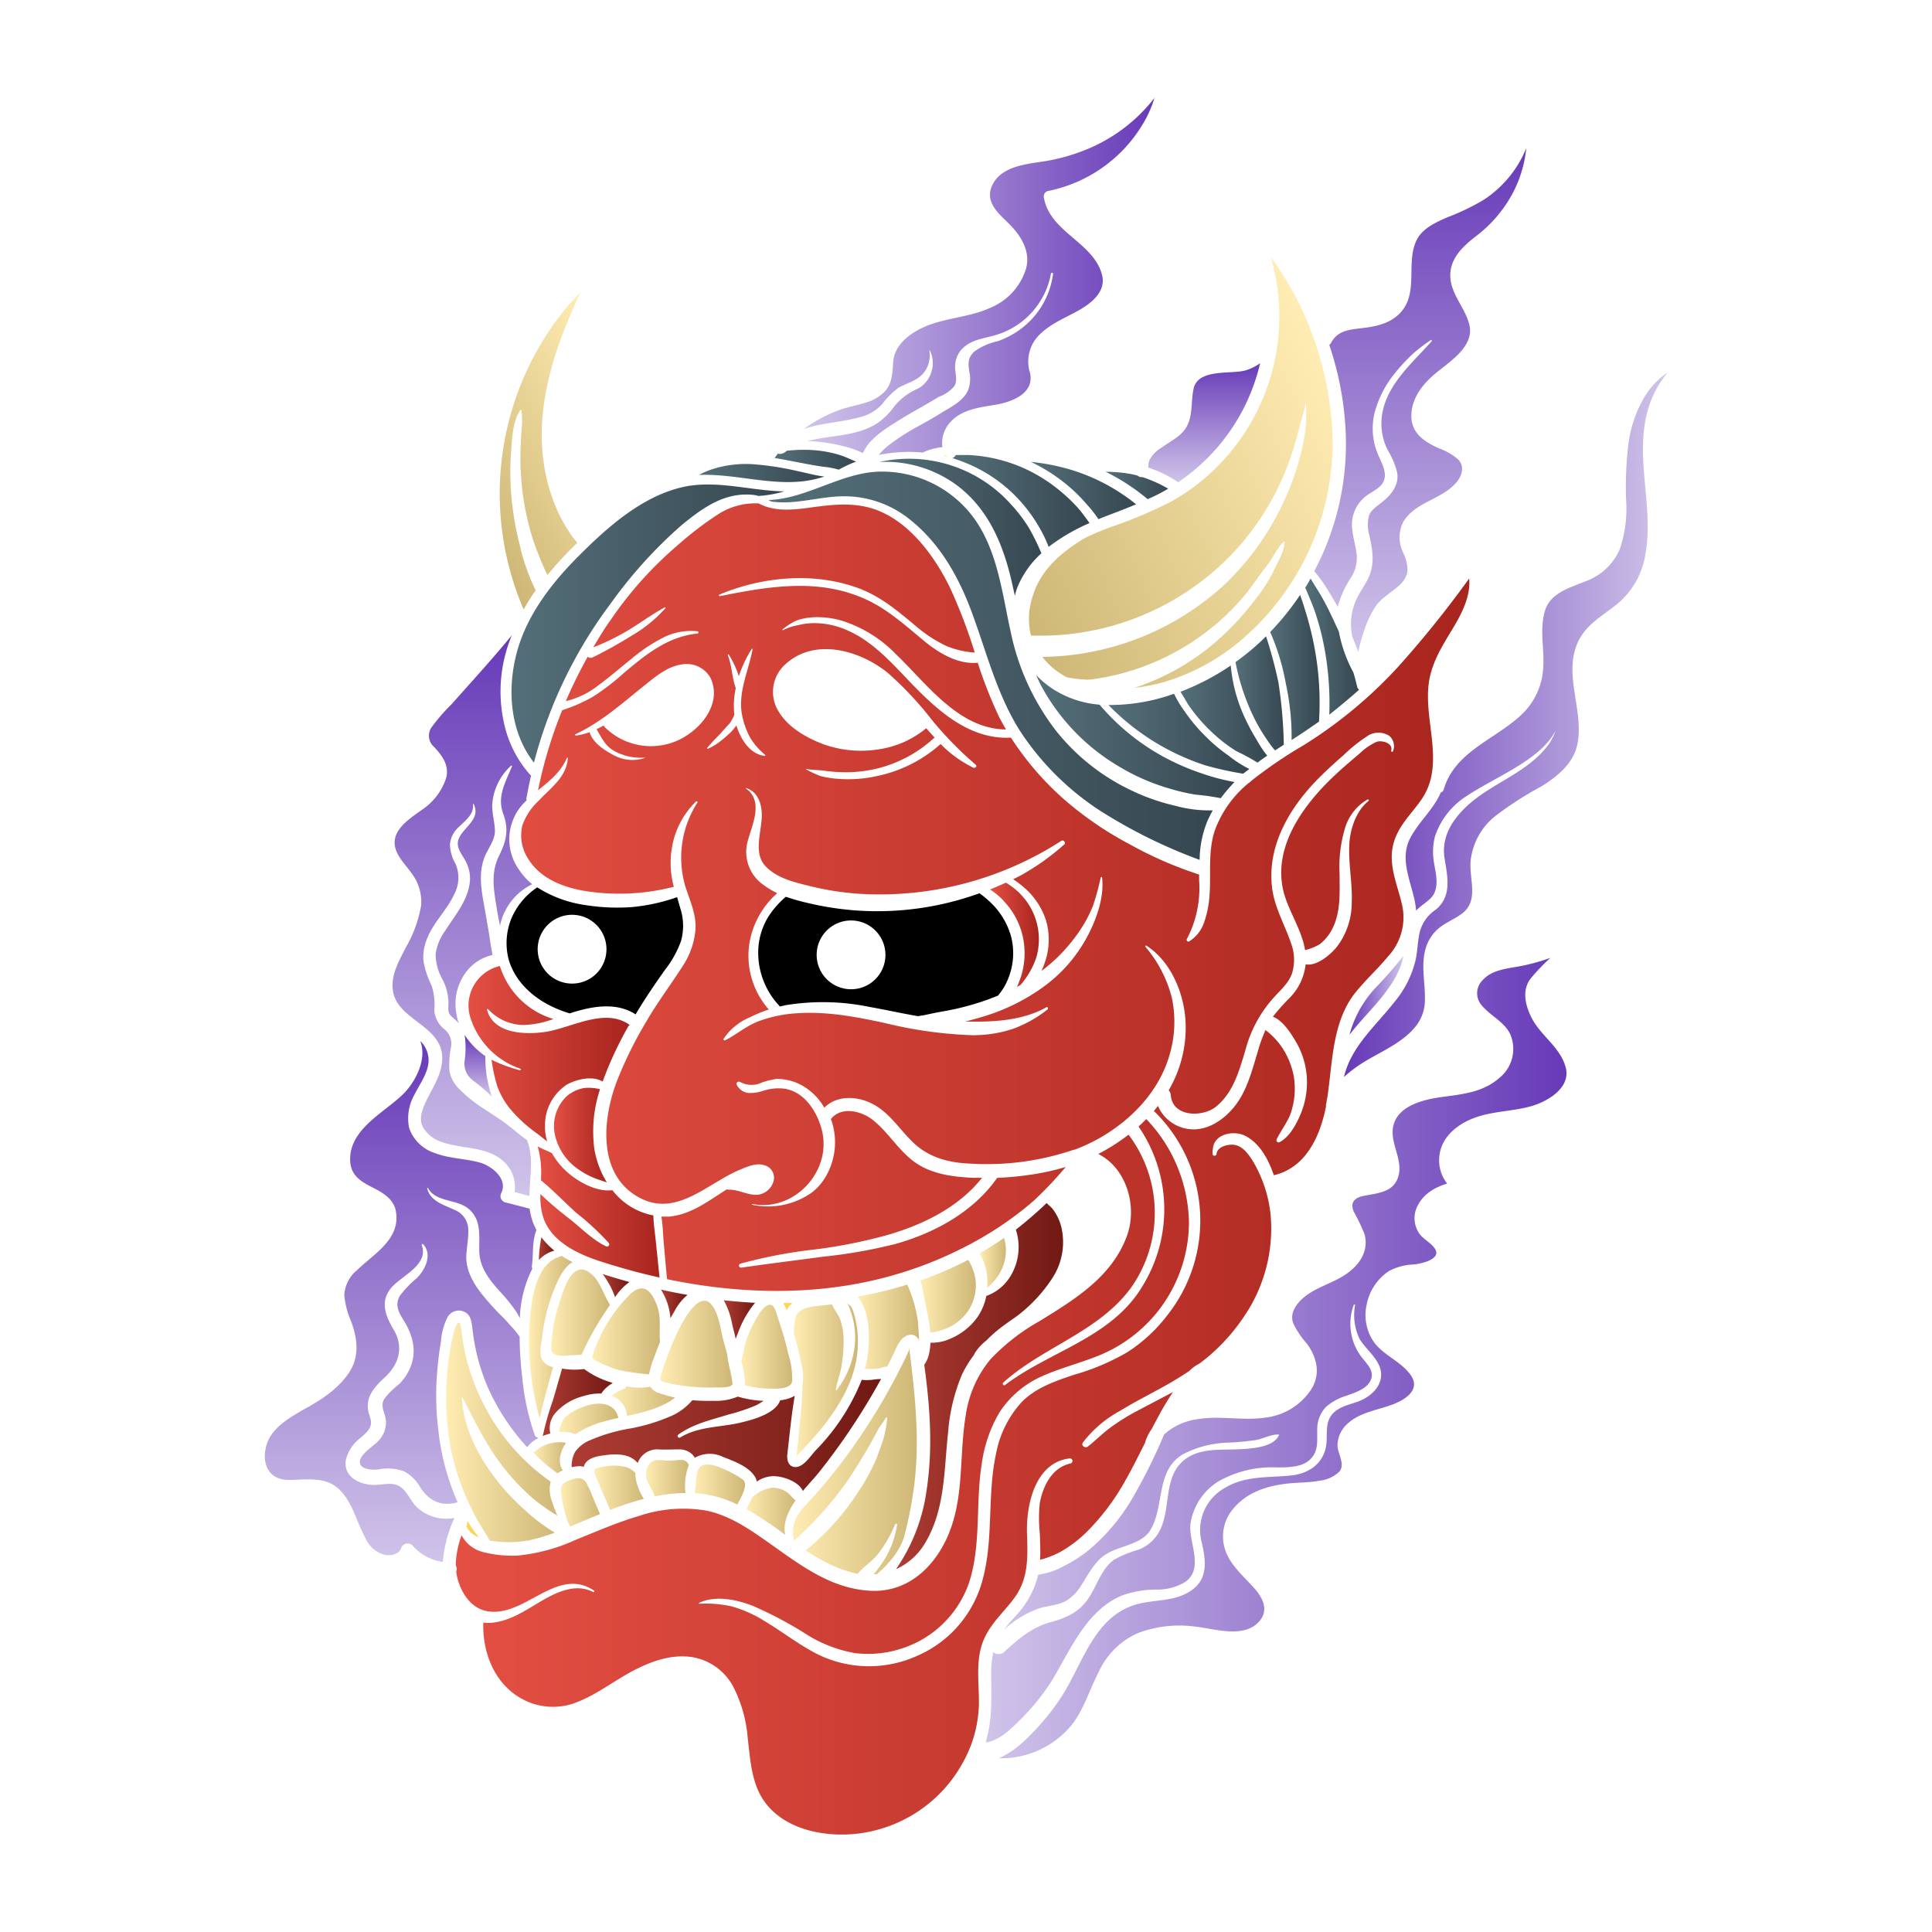 <svg id="Calque_1" data-name="Calque 1" xmlns="http://www.w3.org/2000/svg" xmlns:xlink="http://www.w3.org/1999/xlink" viewBox="0 0 300 300"><defs><style>.cls-1{fill:url(#Dégradé_sans_nom_18);}.cls-2{fill:url(#Dégradé_sans_nom_18-2);}.cls-3{fill:#fdd453;}.cls-4{fill:url(#Dégradé_sans_nom_18-3);}.cls-5{fill:url(#Dégradé_sans_nom_19);}.cls-6{fill:url(#Dégradé_sans_nom_18-4);}.cls-7{fill:url(#Dégradé_sans_nom_18-5);}.cls-8{fill:url(#Dégradé_sans_nom_18-6);}.cls-9{fill:url(#Dégradé_sans_nom_18-7);}.cls-10{fill:url(#Dégradé_sans_nom_18-8);}.cls-11{fill:url(#Dégradé_sans_nom_18-9);}.cls-12{fill:url(#Dégradé_sans_nom_58);}.cls-13{fill:url(#Dégradé_sans_nom_58-2);}.cls-14{fill:url(#Dégradé_sans_nom_18-10);}.cls-15{fill:url(#Dégradé_sans_nom_18-11);}.cls-16{fill:url(#Dégradé_sans_nom_18-12);}.cls-17{fill:url(#Dégradé_sans_nom_53);}.cls-18{fill:url(#Dégradé_sans_nom_18-13);}.cls-19{fill:url(#Dégradé_sans_nom_18-14);}.cls-20{fill:url(#Dégradé_sans_nom_19-2);}.cls-21{fill:url(#Dégradé_sans_nom_58-3);}.cls-22{fill:url(#Dégradé_sans_nom_55);}.cls-23{fill:url(#Dégradé_sans_nom_49);}.cls-24{fill:url(#Dégradé_sans_nom_47);}.cls-25{fill:url(#Dégradé_sans_nom_49-2);}.cls-26{fill:url(#Dégradé_sans_nom_58-4);}.cls-27{fill:url(#Dégradé_sans_nom_47-2);}.cls-28{fill:url(#Dégradé_sans_nom_47-3);}.cls-29{fill:url(#Dégradé_sans_nom_47-4);}.cls-30{fill:url(#Dégradé_sans_nom_47-5);}.cls-31{fill:url(#Dégradé_sans_nom_47-6);}.cls-32{fill:url(#Dégradé_sans_nom_49-3);}.cls-33{fill:url(#Dégradé_sans_nom_47-7);}.cls-34{fill:url(#Dégradé_sans_nom_47-8);}.cls-35{fill:url(#Dégradé_sans_nom_47-9);}.cls-36{fill:url(#Dégradé_sans_nom_49-4);}.cls-37{fill:url(#Dégradé_sans_nom_49-5);}.cls-38{fill:url(#Dégradé_sans_nom_47-10);}.cls-39{fill:url(#Dégradé_sans_nom_47-11);}.cls-40{fill:url(#Dégradé_sans_nom_47-12);}.cls-41{fill:url(#Dégradé_sans_nom_47-13);}.cls-42{fill:url(#Dégradé_sans_nom_47-14);}.cls-43{fill:url(#Dégradé_sans_nom_47-15);}.cls-44{fill:url(#Dégradé_sans_nom_47-16);}.cls-45{fill:url(#Dégradé_sans_nom_47-17);}.cls-46{fill:url(#Dégradé_sans_nom_47-18);}.cls-47{fill:url(#Dégradé_sans_nom_47-19);}.cls-48{fill:url(#Dégradé_sans_nom_49-6);}.cls-49{fill:url(#Dégradé_sans_nom_49-7);}.cls-50{fill:url(#Dégradé_sans_nom_55-2);}.cls-51{fill:url(#Dégradé_sans_nom_55-3);}.cls-52{fill:url(#Dégradé_sans_nom_58-5);}.cls-53{fill:url(#Dégradé_sans_nom_53-2);}.cls-54{fill:url(#Dégradé_sans_nom_55-4);}.cls-55{fill:url(#Dégradé_sans_nom_55-5);}.cls-56{fill:url(#Dégradé_sans_nom_58-6);}.cls-57{fill:url(#Dégradé_sans_nom_58-7);}</style><linearGradient id="Dégradé_sans_nom_18" x1="119.33" y1="518.66" x2="188.28" y2="518.66" gradientTransform="matrix(1, 0, 0, -1, 0, 622)" gradientUnits="userSpaceOnUse"><stop offset="0.01" stop-color="#546f79"/><stop offset="1" stop-color="#364750"/></linearGradient><linearGradient id="Dégradé_sans_nom_18-2" x1="120.28" y1="550.61" x2="132.93" y2="550.61" xlink:href="#Dégradé_sans_nom_18"/><linearGradient id="Dégradé_sans_nom_18-3" x1="136.54" y1="540.11" x2="161.71" y2="540.11" xlink:href="#Dégradé_sans_nom_18"/><linearGradient id="Dégradé_sans_nom_19" x1="155.31" y1="533.96" x2="209.24" y2="557.98" gradientTransform="matrix(1, 0, 0, -1, 0, 622)" gradientUnits="userSpaceOnUse"><stop offset="0" stop-color="#ceb776"/><stop offset="0.99" stop-color="#ffecb2"/></linearGradient><linearGradient id="Dégradé_sans_nom_18-4" x1="160.89" y1="507.65" x2="191.7" y2="507.65" xlink:href="#Dégradé_sans_nom_18"/><linearGradient id="Dégradé_sans_nom_18-5" x1="172.14" y1="508.05" x2="193.98" y2="508.05" xlink:href="#Dégradé_sans_nom_18"/><linearGradient id="Dégradé_sans_nom_18-6" x1="183.3" y1="511.11" x2="196.77" y2="511.11" xlink:href="#Dégradé_sans_nom_18"/><linearGradient id="Dégradé_sans_nom_18-7" x1="191.85" y1="514.34" x2="199.35" y2="514.34" xlink:href="#Dégradé_sans_nom_18"/><linearGradient id="Dégradé_sans_nom_18-8" x1="197.25" y1="518.38" x2="204.91" y2="518.38" xlink:href="#Dégradé_sans_nom_18"/><linearGradient id="Dégradé_sans_nom_18-9" x1="202.65" y1="521.62" x2="211.05" y2="521.62" xlink:href="#Dégradé_sans_nom_18"/><linearGradient id="Dégradé_sans_nom_58" x1="220.54" y1="599.05" x2="220.54" y2="520.71" gradientTransform="matrix(1, 0, 0, -1, 0, 622)" gradientUnits="userSpaceOnUse"><stop offset="0" stop-color="#673ab8"/><stop offset="1" stop-color="#d0c4e9"/></linearGradient><linearGradient id="Dégradé_sans_nom_58-2" x1="187" y1="565.6" x2="187" y2="547.11" xlink:href="#Dégradé_sans_nom_58"/><linearGradient id="Dégradé_sans_nom_18-10" x1="171.69" y1="546.61" x2="181.39" y2="546.61" xlink:href="#Dégradé_sans_nom_18"/><linearGradient id="Dégradé_sans_nom_18-11" x1="160.08" y1="545.82" x2="176.43" y2="545.82" xlink:href="#Dégradé_sans_nom_18"/><linearGradient id="Dégradé_sans_nom_18-12" x1="147.87" y1="544.23" x2="169.18" y2="544.23" xlink:href="#Dégradé_sans_nom_18"/><linearGradient id="Dégradé_sans_nom_53" x1="124.93" y1="579.12" x2="179.34" y2="579.12" gradientTransform="matrix(1, 0, 0, -1, 0, 622)" gradientUnits="userSpaceOnUse"><stop offset="0" stop-color="#d0c4e9"/><stop offset="1" stop-color="#673ab8"/></linearGradient><linearGradient id="Dégradé_sans_nom_18-13" x1="108.51" y1="548.56" x2="127.97" y2="548.56" xlink:href="#Dégradé_sans_nom_18"/><linearGradient id="Dégradé_sans_nom_18-14" x1="79.38" y1="525.2" x2="121.8" y2="525.2" xlink:href="#Dégradé_sans_nom_18"/><linearGradient id="Dégradé_sans_nom_19-2" x1="71.89" y1="544.36" x2="99.54" y2="559.69" xlink:href="#Dégradé_sans_nom_19"/><linearGradient id="Dégradé_sans_nom_58-3" x1="71.78" y1="523.4" x2="71.78" y2="436.29" xlink:href="#Dégradé_sans_nom_58"/><linearGradient id="Dégradé_sans_nom_55" x1="83.5" y1="433.81" x2="102.41" y2="433.81" gradientTransform="matrix(1, 0, 0, -1, 0, 622)" gradientUnits="userSpaceOnUse"><stop offset="0" stop-color="#e44f43"/><stop offset="1" stop-color="#a8251e"/></linearGradient><linearGradient id="Dégradé_sans_nom_49" x1="139.12" y1="406.77" x2="165.12" y2="406.77" gradientTransform="matrix(1, 0, 0, -1, 0, 622)" gradientUnits="userSpaceOnUse"><stop offset="0" stop-color="#ad3c33"/><stop offset="1" stop-color="#711914"/></linearGradient><linearGradient id="Dégradé_sans_nom_47" x1="69.24" y1="399.58" x2="86.52" y2="399.58" gradientTransform="matrix(1, 0, 0, -1, 0, 622)" gradientUnits="userSpaceOnUse"><stop offset="0.01" stop-color="#ffecb2"/><stop offset="1" stop-color="#ceb776"/></linearGradient><linearGradient id="Dégradé_sans_nom_49-2" x1="83.69" y1="428.12" x2="86.08" y2="428.12" xlink:href="#Dégradé_sans_nom_49"/><linearGradient id="Dégradé_sans_nom_58-4" x1="74.26" y1="461.28" x2="74.26" y2="451.72" xlink:href="#Dégradé_sans_nom_58"/><linearGradient id="Dégradé_sans_nom_47-2" x1="82.13" y1="414.4" x2="88.91" y2="414.4" xlink:href="#Dégradé_sans_nom_47"/><linearGradient id="Dégradé_sans_nom_47-3" x1="91.93" y1="415.26" x2="102.45" y2="415.26" xlink:href="#Dégradé_sans_nom_47"/><linearGradient id="Dégradé_sans_nom_47-4" x1="102.55" y1="413.28" x2="113.74" y2="413.28" xlink:href="#Dégradé_sans_nom_47"/><linearGradient id="Dégradé_sans_nom_47-5" x1="115.08" y1="412.88" x2="123.03" y2="412.88" xlink:href="#Dégradé_sans_nom_47"/><linearGradient id="Dégradé_sans_nom_47-6" x1="123.3" y1="407.58" x2="133.18" y2="407.58" xlink:href="#Dégradé_sans_nom_47"/><linearGradient id="Dégradé_sans_nom_49-3" x1="88.79" y1="399.19" x2="136.83" y2="399.19" xlink:href="#Dégradé_sans_nom_49"/><linearGradient id="Dégradé_sans_nom_47-7" x1="95.03" y1="404.42" x2="104.82" y2="404.42" xlink:href="#Dégradé_sans_nom_47"/><linearGradient id="Dégradé_sans_nom_47-8" x1="86.83" y1="401.66" x2="96" y2="401.66" xlink:href="#Dégradé_sans_nom_47"/><linearGradient id="Dégradé_sans_nom_47-9" x1="85.57" y1="418.17" x2="94.67" y2="418.17" xlink:href="#Dégradé_sans_nom_47"/><linearGradient id="Dégradé_sans_nom_49-4" x1="93.61" y1="422.37" x2="97.75" y2="422.37" xlink:href="#Dégradé_sans_nom_49"/><linearGradient id="Dégradé_sans_nom_49-5" x1="84.31" y1="404.27" x2="95.24" y2="404.27" xlink:href="#Dégradé_sans_nom_49"/><linearGradient id="Dégradé_sans_nom_47-10" x1="82.8" y1="395.64" x2="87.9" y2="395.64" xlink:href="#Dégradé_sans_nom_47"/><linearGradient id="Dégradé_sans_nom_47-11" x1="87.11" y1="388.71" x2="93.18" y2="388.71" xlink:href="#Dégradé_sans_nom_47"/><linearGradient id="Dégradé_sans_nom_47-12" x1="92.28" y1="391" x2="99.98" y2="391" xlink:href="#Dégradé_sans_nom_47"/><linearGradient id="Dégradé_sans_nom_47-13" x1="100.28" y1="392.47" x2="106.93" y2="392.47" xlink:href="#Dégradé_sans_nom_47"/><linearGradient id="Dégradé_sans_nom_47-14" x1="107.85" y1="391.48" x2="115.69" y2="391.48" xlink:href="#Dégradé_sans_nom_47"/><linearGradient id="Dégradé_sans_nom_47-15" x1="115.89" y1="387.3" x2="123.54" y2="387.3" xlink:href="#Dégradé_sans_nom_47"/><linearGradient id="Dégradé_sans_nom_47-16" x1="123.14" y1="395.15" x2="142.36" y2="395.15" xlink:href="#Dégradé_sans_nom_47"/><linearGradient id="Dégradé_sans_nom_47-17" x1="152.12" y1="425.92" x2="156.19" y2="425.92" xlink:href="#Dégradé_sans_nom_47"/><linearGradient id="Dégradé_sans_nom_47-18" x1="142.91" y1="420.72" x2="151.51" y2="420.72" xlink:href="#Dégradé_sans_nom_47"/><linearGradient id="Dégradé_sans_nom_47-19" x1="133.13" y1="415.97" x2="142.76" y2="415.97" xlink:href="#Dégradé_sans_nom_47"/><linearGradient id="Dégradé_sans_nom_49-6" x1="112.4" y1="417.11" x2="117.26" y2="417.11" xlink:href="#Dégradé_sans_nom_49"/><linearGradient id="Dégradé_sans_nom_49-7" x1="102.65" y1="419.54" x2="106.79" y2="419.54" xlink:href="#Dégradé_sans_nom_49"/><linearGradient id="Dégradé_sans_nom_55-2" x1="86.02" y1="445.76" x2="94.23" y2="445.76" xlink:href="#Dégradé_sans_nom_55"/><linearGradient id="Dégradé_sans_nom_55-3" x1="72.73" y1="458.34" x2="97.73" y2="458.34" xlink:href="#Dégradé_sans_nom_55"/><linearGradient id="Dégradé_sans_nom_58-5" x1="62.32" y1="460.33" x2="62.32" y2="379.41" xlink:href="#Dégradé_sans_nom_58"/><linearGradient id="Dégradé_sans_nom_53-2" x1="153.07" y1="411.16" x2="243.22" y2="411.16" xlink:href="#Dégradé_sans_nom_53"/><linearGradient id="Dégradé_sans_nom_55-4" x1="70.76" y1="440.46" x2="228.16" y2="440.46" xlink:href="#Dégradé_sans_nom_55"/><linearGradient id="Dégradé_sans_nom_55-5" x1="153.71" y1="476.85" x2="161.29" y2="476.85" xlink:href="#Dégradé_sans_nom_55"/><linearGradient id="Dégradé_sans_nom_58-6" x1="209.55" y1="467.43" x2="217.9" y2="467.43" xlink:href="#Dégradé_sans_nom_58"/><linearGradient id="Dégradé_sans_nom_58-7" x1="208.71" y1="509.46" x2="259" y2="509.46" xlink:href="#Dégradé_sans_nom_58"/></defs><title>y_Plan de travail 6</title><path class="cls-1" d="M119.33,77.65c.13.06.27.15.4.22,3.61.55,7.14-.69,10.84-.8a16.2,16.2,0,0,1,10.23,3.22c4.8,3.62,7.8,8.75,9.91,14.28,2.4,6.35,4,13.11,7.65,18.89A42.57,42.57,0,0,0,171,126a80.59,80.59,0,0,0,15.28,7.52,16.22,16.22,0,0,1,1.25-6.13c.24-.55.51-1.06.79-1.56a19.78,19.78,0,0,1-5.9-.73,32.2,32.2,0,0,1-6.92-2.45,32.87,32.87,0,0,1-11.46-9.1,37.46,37.46,0,0,1-7.1-15.44c-1.32-5.91-2-12.43-5.61-17.52a17.66,17.66,0,0,0-15.5-7.32C130.13,73.72,125.06,77.45,119.33,77.65Z"/><path class="cls-2" d="M127.79,72.47a13.25,13.25,0,0,1,2.45.46,19.93,19.93,0,0,1,2.69-1.25c-.82-.34-1.63-.73-2.45-1a18.36,18.36,0,0,0-4.65-.81,22.69,22.69,0,0,0-3.68.13,1.51,1.51,0,0,1-1.05.49.69.69,0,0,1-.29-.07c-.18.22-.35.46-.53.7,1.1.18,2.18.38,3.28.6C125,72,126.38,72.27,127.79,72.47Z"/><path class="cls-3" d="M146.92,70.73l-.42,0,.55.13-.06-.06A.71.71,0,0,1,146.92,70.73Z"/><path class="cls-4" d="M136.54,71.74A18.67,18.67,0,0,1,148.09,75c5,3.48,7.43,8.86,8.84,14.61.24,1,.44,1.94.66,2.91a9.36,9.36,0,0,1,.55-1.7,14.66,14.66,0,0,1,3.57-4.91A37.47,37.47,0,0,0,159.79,82a24.33,24.33,0,0,0-3-3.9,21.27,21.27,0,0,0-20.21-6.37Z"/><path class="cls-5" d="M181.85,77.89a69.46,69.46,0,0,1-9.34,3.94,44.21,44.21,0,0,0-4.12,1.75c-3.53,2.13-6.77,4.87-8,8.9a11,11,0,0,0-.3,6.21h.22a41.21,41.21,0,0,0,28.34-10.13,40.29,40.29,0,0,0,9.23-11.71,42,42,0,0,0,2.91-7c.37-1.19.68-2.38,1-3.59s.73-2.38.92-3.57c0,0,.09,0,.09,0a32.2,32.2,0,0,1-.06,3.81,36,36,0,0,1-.75,4,41.66,41.66,0,0,1-2.56,7.2,42.41,42.41,0,0,1-9.14,12.94A42.48,42.48,0,0,1,161.86,102a11.12,11.12,0,0,0,3.15,2.8,7.47,7.47,0,0,0,.73.39,19.7,19.7,0,0,0,3,.34h.5a37.53,37.53,0,0,0,17.32-6.84,37,37,0,0,0,7.17-6.81c1-1.3,1.91-2.71,2.95-4s1.56-2.77,2.67-3.77a.08.08,0,0,1,.13.07c-.07,1.54-1.13,3.17-1.74,4.54a23.64,23.64,0,0,1-2.91,4.47,42,42,0,0,1-7.21,7.45,36.91,36.91,0,0,1-11.48,6.17,29.08,29.08,0,0,0,4.94-1,33,33,0,0,0,11.85-6.59,40.34,40.34,0,0,0,14-30.13,50.21,50.21,0,0,0-9.59-29.17,33,33,0,0,1-8.51,32.72A32.17,32.17,0,0,1,181.85,77.89Z"/><path class="cls-6" d="M191.7,121.43a33.08,33.08,0,0,1-5.22-1.38,37,37,0,0,1-6.48-2.91,35.1,35.1,0,0,1-9.26-7.72,15.67,15.67,0,0,1-7.09-2.33,14.39,14.39,0,0,1-2.76-2.27,23.44,23.44,0,0,0,1.11,2.25A32.37,32.37,0,0,0,173.72,119a32.79,32.79,0,0,0,7.69,3.39,31,31,0,0,0,4.25,1,38.52,38.52,0,0,1,3.9.55A26.06,26.06,0,0,1,191.7,121.43Z"/><path class="cls-7" d="M194,119.41a18.05,18.05,0,0,1-3.26-2.1,25.75,25.75,0,0,1-3.7-3.13,26.3,26.3,0,0,1-3.09-3.72,16.36,16.36,0,0,1-1.63-2.71s0,0-.09,0a29.39,29.39,0,0,1-10.11,1.72,36.84,36.84,0,0,0,8.5,6.52,37.44,37.44,0,0,0,6.53,2.85,51.88,51.88,0,0,0,5.88,1.3C193.35,119.91,193.66,119.67,194,119.41Z"/><path class="cls-8" d="M196.77,117.34a17.91,17.91,0,0,1-1.63-2.45,31.89,31.89,0,0,1-2.16-4.14,24.12,24.12,0,0,1-1.87-7.41,37.91,37.91,0,0,1-7.81,4.08c.56.81,1,1.76,1.57,2.51a25.87,25.87,0,0,0,3.24,3.7,24.27,24.27,0,0,0,3.85,3,32,32,0,0,1,3.31,1.79C195.73,118.06,196.26,117.69,196.77,117.34Z"/><path class="cls-9" d="M198,116.52l1.35-.88a71.59,71.59,0,0,0-.84-9.68,69.91,69.91,0,0,0-1.92-7.16l-.44.44a37.88,37.88,0,0,1-4.3,3.57,34,34,0,0,0,2.41,7.65,27,27,0,0,0,2.05,3.77c.46.7.94,1.41,1.47,2.07A.92.92,0,0,1,198,116.52Z"/><path class="cls-10" d="M204.81,112.05a46,46,0,0,0-.64-11.18,48.8,48.8,0,0,0-1.39-5.73c-.28-.92-.57-1.87-.9-2.77a40.79,40.79,0,0,1-4.65,5.77,34.86,34.86,0,0,1,2.43,8,39,39,0,0,1,.9,8.77C202,114,203.45,113,204.81,112.05Z"/><path class="cls-11" d="M211.05,107.09a.67.67,0,0,1-.31-.46c-.18-.75-.37-1.48-.59-2.21a21.87,21.87,0,0,1-2.25-6.32c-.13-.31-.27-.6-.4-.88-.68-1.48-1.39-3-2.18-4.39-.57-1-1.24-2-1.81-3-.26.48-.55,1-.84,1.43.18.35.31.73.47,1.08.35.82.68,1.65,1,2.51a41.78,41.78,0,0,1,1.58,6.13,47.47,47.47,0,0,1,.69,10C208,109.71,209.53,108.45,211.05,107.09Z"/><path class="cls-12" d="M204.08,88.69a24.13,24.13,0,0,1,2.41,3.44c.42.68.83,1.38,1.23,2.09a15.89,15.89,0,0,1,2.05-4.52,5.54,5.54,0,0,0,.88-3.72c-.15-1.19-.5-2.34-.64-3.53a5.63,5.63,0,0,1,2.25-5.53c.79-.57,2-1.1,2.49-2,.73-1.27-.07-2.73-.59-3.94a10.33,10.33,0,0,1-.73-6.81,16.18,16.18,0,0,1,3.24-6.3A26.52,26.52,0,0,1,219.33,55a23.19,23.19,0,0,1,2.85-2.19c.11-.06.2.09.13.18-3.39,3.79-8,7.58-7.8,13.2a8.94,8.94,0,0,0,1.1,3.92,12.14,12.14,0,0,1,1.3,3.09c.46,2-.82,3.61-2.34,4.8-.68.55-1.76,1.24-2,2.12a5.84,5.84,0,0,0,.06,3c.49,2.2.88,4.36-.09,6.5-.48,1.08-1.19,2-1.74,3.1a9.17,9.17,0,0,0-.81,6.17c.33.78.64,1.57.92,2.36a27.29,27.29,0,0,1,1-3.59A14.4,14.4,0,0,1,213.71,94c.93-1.23,2.34-2,3.44-3a3.92,3.92,0,0,0,1.39-2.18,6,6,0,0,0-.66-3,5.41,5.41,0,0,1,0-4.76c1.87-3.11,5.82-3.44,8.13-6,.95-1,1.55-2.62.36-3.76a9.06,9.06,0,0,0-2.8-1.63c-2.14-.93-4.3-2.23-4.41-4.83-.11-3,1.83-5.31,4-7.07s5.8-4.1,5-7.34c-.62-2.58-2.8-4.65-2.95-7.36-.16-2.89,1.91-4.78,4-6.41a20.48,20.48,0,0,0,5.78-6.84A19.1,19.1,0,0,0,237,23a17.35,17.35,0,0,1-6.57,8,35.3,35.3,0,0,1-5.71,2.75c-1.76.78-3.83,1.7-4.74,3.51-1.74,3.52.38,8.2-2.55,11.32-1.5,1.59-3.57,2.08-5.67,2.34s-4,.33-5.06,2.29a1.2,1.2,0,0,1-.29.36A48.71,48.71,0,0,1,209,68.7,42.26,42.26,0,0,1,204.08,88.69Z"/><path class="cls-13" d="M182.93,74.89A30.65,30.65,0,0,0,195.67,56.4a7.48,7.48,0,0,1-2.47,1.17c-2.27.53-7.23-.31-7.87,2.82-.53,2.62.13,5.25-2.18,7.19-.93.77-2,1.36-3,2.07a4.79,4.79,0,0,0-1.59,1.67,2.28,2.28,0,0,0-.24,1.3A17.18,17.18,0,0,1,182.93,74.89Z"/><path class="cls-14" d="M181.39,75.88a21.31,21.31,0,0,0-4-1.8.88.88,0,0,1-.73-.22,10.52,10.52,0,0,0-1.17-.27,22,22,0,0,0-3.81-.33,31.76,31.76,0,0,1,6.52,4.25A25.73,25.73,0,0,0,181.39,75.88Z"/><path class="cls-15" d="M168.67,78.22a20.68,20.68,0,0,1,1.9,2.4c.48-.2.94-.39,1.43-.57,1.48-.57,2.95-1.12,4.41-1.74A29.79,29.79,0,0,0,166.47,73a32.64,32.64,0,0,0-5.78-1.21l-.63-.07a26,26,0,0,1,5.77,3.7A23.29,23.29,0,0,1,168.67,78.22Z"/><path class="cls-16" d="M149.21,71.59a23,23,0,0,1,8.8,5.77,23.7,23.7,0,0,1,3.19,4.23,20.17,20.17,0,0,1,1.63,3.33,30.14,30.14,0,0,1,6.35-3.7c-.49-.69-1-1.39-1.5-2a22.92,22.92,0,0,0-2.56-2.56,24.76,24.76,0,0,0-6.23-4,24,24,0,0,0-8.42-2c-.71,0-1.39,0-2.07,0a.75.75,0,0,1-.53.46C148.33,71.28,148.77,71.43,149.21,71.59Z"/><path class="cls-17" d="M133.59,64.76a6.85,6.85,0,0,0,3.39-2,12,12,0,0,1,2.56-2.56c1.21-.68,2.6-1,3.61-2a4.29,4.29,0,0,0,1.15-3.77s.07-.06.09,0a4.34,4.34,0,0,1,.26,3.24,4.41,4.41,0,0,1-2,2.62A9.93,9.93,0,0,0,138.94,63a10.73,10.73,0,0,1-2.73,2.73c-2.42,1.55-5.2,1.79-8,2.21a27.17,27.17,0,0,0-2.91.57,3.85,3.85,0,0,1,.48,0,24.42,24.42,0,0,1,5,.73,15.08,15.08,0,0,1,3.22,1.12c.94-2.33,3.83-4,5.77-5.22,1.37-.84,2.76-1.61,4.12-2.4l1.92-1.13A5.78,5.78,0,0,0,148.16,60c.61-1,.11-2,.15-3.11a4,4,0,0,1,.93-2.55c1.54-1.72,3.7-1.76,5.75-2.43a12.23,12.23,0,0,0,8.2-9.43c0-.17.35-.13.33,0a12.69,12.69,0,0,1-6,9.27A14.17,14.17,0,0,1,154.88,53a9.43,9.43,0,0,0-3.55,1.56c-1.08,1-1,1.81-.82,3.15a5,5,0,0,1-.19,2.89c-.8,1.72-2.56,2.53-4.1,3.48-1.22.77-2.47,1.46-3.73,2.16a33,33,0,0,0-4.36,2.8,9.13,9.13,0,0,0-1.68,1.61,23.23,23.23,0,0,1,6.81-.38,9.22,9.22,0,0,1,3.07-.83,4.83,4.83,0,0,1,1.34-4c1.92-2,4.67-2.18,7.27-2.66,2.45-.47,5.69-1.81,5-4.87A5.85,5.85,0,0,1,161.38,52c1.74-1.74,3.92-2.58,6-3.74s4.47-3,3.72-5.67c-1.39-5-8-6.5-9-11.85a.87.87,0,0,1,.62-1.08,22.22,22.22,0,0,0,15.38-11.55,19,19,0,0,0,1.17-2.91,25.61,25.61,0,0,1-9.81,7.69,29.82,29.82,0,0,1-7.91,2.25c-2.67.4-6.21.86-7.49,3.66s1.39,4.63,3,6.34,3,4.08,2.24,6.66a9.67,9.67,0,0,1-5.53,6c-3,1.37-6.43,1.52-9.54,2.67-2.58,1-5.35,2.84-5.55,5.84-.09,1.49-.13,3.06-1.13,4.29a6.44,6.44,0,0,1-3,1.88c-1.37.44-2.8.68-4.14,1.16a22.45,22.45,0,0,0-3.9,1.85c-.6.36-1.15.71-1.7,1.11.33-.11.66-.2,1-.29C128.46,65.59,131.08,65.48,133.59,64.76Z"/><path class="cls-3" d="M118.43,70.82l-.13,0a.23.23,0,0,1,.11,0A.07.07,0,0,0,118.43,70.82Z"/><path class="cls-18" d="M127.62,74.12A2.63,2.63,0,0,0,128,74c-1.34-.16-2.73-.55-3.94-.8a45.4,45.4,0,0,0-7.21-1.12,17.13,17.13,0,0,0-6.17.75,11.7,11.7,0,0,0-2.14.92C114.88,73.48,121.36,76.08,127.62,74.12Z"/><path class="cls-19" d="M94.83,93.71a71.11,71.11,0,0,1,11-12.16C108,79.78,110.3,78,113,77.21a10.15,10.15,0,0,1,4-.36,4.78,4.78,0,0,1,.77.16,17.28,17.28,0,0,0,4-.71c-5.35-.09-10.73-1.89-16-.61h0c-6.26,1.52-11.57,6.28-16,10.73s-8.44,9.72-9.79,16c-1.19,5.47-.57,11.51,2.93,16A70.84,70.84,0,0,1,94.83,93.71Z"/><path class="cls-20" d="M83.21,91.62a.91.91,0,0,1-.19-.29,31.33,31.33,0,0,1-2.34-6.83,45.41,45.41,0,0,1-1.23-7,42.38,42.38,0,0,1-.09-7.3c.15-2,.24-4.78,1.41-6.5,0-.06.2-.08.2,0a13,13,0,0,1,0,3.24c-.06,1.08-.13,2.15-.15,3.23a42.17,42.17,0,0,0,2,13.8A56,56,0,0,0,85,89.3a52.74,52.74,0,0,1,4.65-5c-4.3-5.18-5.93-12.47-5.45-19.11.51-6.91,3-13.55,5.95-19.83-.75.82-1.54,1.63-2.24,2.47a43.94,43.94,0,0,0-4,5.71,45.48,45.48,0,0,0-2.6,41.1A33.54,33.54,0,0,1,83.21,91.62Z"/><path class="cls-21" d="M68.67,164.49c-.09,2.56-1.63,4.56-2.64,6.81-.49,1.08-1,2.54-.38,3.68a5.21,5.21,0,0,0,3.11,2.4c2.91,1,6.26.64,8.84,2.49a5.39,5.39,0,0,1,2.31,5.23c.77.2,1.54.42,2.31.61,0-2.86.71-5.81-.35-8.55a.2.2,0,0,1,0-.11c-1.1-.75-2.14-1.69-3.2-2.49-1.21-.92-2.44-1.65-3.7-2.49a22.69,22.69,0,0,1-3.55-2.86,5.28,5.28,0,0,1-1.63-2.91,14,14,0,0,1,.22-3.59,2.89,2.89,0,0,0-.92-2.82,4.17,4.17,0,0,1-1.66-3A9.34,9.34,0,0,0,67,153a13.94,13.94,0,0,1-1.25-3.79,7.45,7.45,0,0,1,.59-3.51c1-2.53,3.11-4.43,4.23-6.92a5.42,5.42,0,0,0,.16-4.65,6.31,6.31,0,0,1-.86-3,4,4,0,0,1,1.43-2.76c1-1,2.33-1.94,2.14-3.48,0-.07.11-.11.13,0,1.1,2.27-1.5,3.5-2.29,5.24-.69,1.5.61,2.6,1.16,3.88a5.52,5.52,0,0,1,.47,3.28c-.44,2.8-2.29,4.87-3.75,7.19a8.14,8.14,0,0,0-1.52,3.68,8,8,0,0,0,1,3.79,8.3,8.3,0,0,1,1,3.76c0,.67-.18,1.5.35,2,.38.38.79.69,1.15,1.08l.13.16a6.71,6.71,0,0,1-.4-1.57A8.2,8.2,0,0,1,72.33,151a7,7,0,0,1,4.16-2.71c-.28-1.25-.42-2.58-.64-3.83-.26-1.46-.5-2.91-.77-4.39-.46-2.6-.77-5.18.44-7.6.55-1.1,1.37-2.25,1.33-3.53s-.44-2.6-.42-3.92a8.93,8.93,0,0,1,2.93-6.12.09.09,0,0,1,.15.08c-1,2.45-2.38,4.7-1.36,7.41.88,2.4.48,4.21-.62,6.41-1.35,2.69-.88,5.25-.42,8.09.15,1,.35,1.92.53,2.88a9.22,9.22,0,0,1,5-6.47,10.16,10.16,0,0,1-2.12-2.36,8.13,8.13,0,0,1,.71-10.12c.18-.17.35-.37.55-.55a.65.65,0,0,1,0-.48c.19-1.13.44-2.25.68-3.37a1.14,1.14,0,0,1-.16-.14,17.6,17.6,0,0,1-3.76-6.87,22.66,22.66,0,0,1,.94-14.77c-3,3.66-6.23,7.19-9.36,10.71a29.39,29.39,0,0,0-3,3.44,2.3,2.3,0,0,0,.29,3.2c1.28,1.36,2.4,2.88,1.85,4.87a9.46,9.46,0,0,1-3.81,4.93c-1.5,1.1-3.75,2.49-4.12,4.48-.4,2.16,1.56,3.83,2.66,5.44a7.32,7.32,0,0,1,1.41,4.85A19.56,19.56,0,0,1,63,147.15c-1,2-2.32,4.25-2,6.55C61.53,158.46,68.85,159.18,68.67,164.49Z"/><path d="M103.25,150.61a16.09,16.09,0,0,0,2.49-4.47,8.72,8.72,0,0,0-.07-5l-.53-1.83a29.21,29.21,0,0,1-7,1.54,31.31,31.31,0,0,1-7.23-.31,18.75,18.75,0,0,1-7.49-2.75,11,11,0,0,0-4,4.8,10.16,10.16,0,0,0-.42,6.46c1.32,4.34,5.29,7.07,9.46,8.31,3.37-1.1,7.16-1.83,10.24.15C100.07,155.19,101.64,152.88,103.25,150.61Zm-14.42,2.12a5.34,5.34,0,1,1,5.34-5.34A5.32,5.32,0,0,1,88.83,152.73Z"/><path class="cls-22" d="M101.46,188.73a10.45,10.45,0,0,1-6.37-3.92c-2.51.33-5.53-1.39-7.29-3.06a11.47,11.47,0,0,1-2.1-2.69c-.68-.35-1.47-.64-2.13-1l-.07,0a14.7,14.7,0,0,1,.51,4.84,2.36,2.36,0,0,1,0,.38c1.89,1.56,3.59,3.33,5.42,5A41.93,41.93,0,0,1,94.52,193a.34.34,0,0,1-.4.53c-2.11-1-3.88-2.85-5.7-4.28a56.83,56.83,0,0,1-4.5-3.83,10.21,10.21,0,0,0,.57,4c1.48,3.66,5.56,5.43,9.06,6.55,2.89.92,5.86,1.74,8.86,2.4-.18-1.85-.38-3.7-.57-5.57C101.7,191.47,101.48,190.08,101.46,188.73Z"/><path class="cls-23" d="M143.68,239.55c3.09-5.2,2.89-11.19,3.53-17a28.74,28.74,0,0,1,2.2-9.19,18.23,18.23,0,0,1,1.85-3c0-.06.05-.15.09-.22a7.72,7.72,0,0,1,1.83-2,19.87,19.87,0,0,1,2.25-2c.73-.55,1.47-1.08,2.25-1.61a.35.35,0,0,1,.15-.11,23.39,23.39,0,0,0,5.66-6.08A10.23,10.23,0,0,0,164.9,191a7.6,7.6,0,0,0-1.54-3.39c-.22-.24-.55-.51-.84-.8a62.61,62.61,0,0,1-4.78,4.13A8.71,8.71,0,0,1,157,198a7.25,7.25,0,0,1-3.85,3.24,8.73,8.73,0,0,1-1.39,3.31,9.89,9.89,0,0,1-4.1,3.28,6.85,6.85,0,0,1-3.17.66,11.85,11.85,0,0,1-.14,1.23,4.85,4.85,0,0,1-.83,2.21c.88,6.45,1.36,12.89.37,19.41a28.2,28.2,0,0,1-4.76,12.32A10,10,0,0,0,143.68,239.55Z"/><path class="cls-3" d="M72.57,236.13c0,.05,0,.09,0,.14a4.93,4.93,0,0,1-.13.79,3.48,3.48,0,0,0,1.91,1.65c0-.06-.11-.13-.15-.2A21.14,21.14,0,0,1,72.57,236.13Z"/><path class="cls-24" d="M71.84,217.05c2,3.88,3.9,7.82,6.7,11.26A34.87,34.87,0,0,0,83,232.89a37.68,37.68,0,0,0,3.55,2.47,20.79,20.79,0,0,1-.88-2.36,4.89,4.89,0,0,1-.16-2.93,32.33,32.33,0,0,1-10.15-11.52,32.85,32.85,0,0,1-2.91-7.49,31.79,31.79,0,0,1-.75-4.08c0-.13-.18-2-.6-1.54a3.59,3.59,0,0,0-.66,1.54,43.48,43.48,0,0,0-.53,17.45,37.5,37.5,0,0,0,2.49,8.11c.2.44.4.88.6,1.3a.75.75,0,0,1,.24.51c.35.68.71,1.39,1.1,2.05.55.95,1.19,1.85,1.7,2.84l.15,0a17.61,17.61,0,0,0,6.06-.08,31.22,31.22,0,0,0,3.9-1.17,27.27,27.27,0,0,1-4.69-3.55,33.5,33.5,0,0,1-4.74-5.14c-2.6-3.45-4.78-7.77-5-12.18C71.69,217,71.8,217,71.84,217.05Z"/><path class="cls-25" d="M86.08,194.2l-.46-.4a11.17,11.17,0,0,1-1.55-1.69,19.37,19.37,0,0,0-.39,3.54A5.08,5.08,0,0,1,86.08,194.2Z"/><path class="cls-26" d="M73.39,167.73a28.78,28.78,0,0,1,3,2.56A17.91,17.91,0,0,1,75.37,164a11.49,11.49,0,0,1-.93-.71,11.71,11.71,0,0,1-2.29-2.6,14.23,14.23,0,0,1,0,4A3.2,3.2,0,0,0,73.39,167.73Z"/><path class="cls-27" d="M83.79,220.2c.31-1.17.57-2.38.88-3.52.4-1.48.81-2.94,1.21-4.41A2.34,2.34,0,0,1,84,210.73a6.15,6.15,0,0,1,.11-2.56c.11-.77.17-1.54.33-2.31a27.87,27.87,0,0,1,1.47-5.31c.62-1.57,1.52-3.75,3-4.57a14.72,14.72,0,0,1-1.72-1,.38.38,0,0,1-.22.13c-4,1.15-4.54,7.39-4.76,10.78A45.23,45.23,0,0,0,83.79,220.2Z"/><path class="cls-28" d="M102,202.68c-.33-.86-1-2.33-2-2.58s-1.91.6-2.57,1.3a23.25,23.25,0,0,0-5.49,9.37.94.94,0,0,1,.2.29A19.23,19.23,0,0,0,96,212.73a43,43,0,0,0,4.78.68,15.54,15.54,0,0,1,.84-2.77c.27-.75.55-1.5.86-2.27C102.3,206.41,102.74,204.62,102,202.68Z"/><path class="cls-29" d="M103.47,214.69c.44.11.86.2,1.3.29a30.38,30.38,0,0,0,6.32.46c.46,0,2.71.13,2.65-.64-.12-1.06-.4-2.13-.62-3.17a12,12,0,0,1-.2-1.32c-.2-.69-.37-1.37-.57-2.07-.44-1.66-.66-3.84-1.61-5.31-2.58-4-6.41,5.75-7,7.38-.4,1.06-.79,2.13-1.1,3.24C102.39,214.47,102.76,214.54,103.47,214.69Z"/><path class="cls-30" d="M120.76,204.56c-.17-.51-.39-1.66-.94-1.9-1.08-.46-2.36,2-2.74,2.73a16.9,16.9,0,0,0-1.49,3.73,12.92,12.92,0,0,1-.49,2.16,16.51,16.51,0,0,1,.57,3.13,2.58,2.58,0,0,1,0,.68,14.55,14.55,0,0,0,3.51.53c1,0,3.61.24,3.83-1.15a12.4,12.4,0,0,0-.59-4.16c-.29-1.26-.6-2.49-1-3.73C121.21,205.92,121,205.24,120.76,204.56Z"/><path class="cls-31" d="M131,208.43a10.58,10.58,0,0,0-.48-3.39c-.31-.92-1-1.65-1.32-2.51l-1.06.13c-1.54.22-4.19.13-4.63,2a10.36,10.36,0,0,0-.22,2.44c.42,1.48.79,2.95,1.08,4.45a7.81,7.81,0,0,1,.22,3.55h0c0,2.91-.42,5.82-.66,8.71-.07.77-.18,1.52-.22,2.29,0,.42,0,.37.09-.13.2-.2.37-.4.57-.6.86-.9,1.72-1.83,2.53-2.78,3.2-3.76,6.18-8.5,6.29-13.61a14.74,14.74,0,0,0-.73-5.45,1.82,1.82,0,0,0-.86-1.1,10.87,10.87,0,0,1,.77,2.12,12.1,12.1,0,0,1,.4,3.87,13.75,13.75,0,0,1-2.85,7.43c0,.07-.13,0-.13-.07.18-1.23.64-2.33.86-3.54A24.66,24.66,0,0,0,131,208.43Z"/><path class="cls-32" d="M114.59,221c-3.06.64-6.28.55-9,2.23a.27.27,0,0,1-.27-.46c2.41-1.72,5.07-2.27,7.83-3.13a29.61,29.61,0,0,0,4.29-1.44c.38-.19.75-.44,1.13-.68a15.51,15.51,0,0,1-4-.66,8.86,8.86,0,0,1-3.81.66,32.59,32.59,0,0,1-3.26-.09,9.13,9.13,0,0,1-3.64,2.6A28.62,28.62,0,0,1,98,221.79a26.84,26.84,0,0,0-6.43,1.87,5.17,5.17,0,0,0-2.29,1.83,4.63,4.63,0,0,0-.51,2.34,6.37,6.37,0,0,1,1.15-.16,1.65,1.65,0,0,1,.72.11c.33-1.28,1.81-1.63,3.13-1.8,1.7-.23,3.77-.34,5.07,1,.07.06.11.13.18.2a3.21,3.21,0,0,1,3.13-2.12c1.08.07,2.16,0,3.24,0a2.89,2.89,0,0,1,2.27.95l.24.35a4.64,4.64,0,0,1,4.32-.15c1.74.68,4.14,1.52,5.09,3.23a1.73,1.73,0,0,1,.2.62,4.78,4.78,0,0,1,2.46-.84c1.41-.06,4,.75,4.7,2.3.94-1.15,2-2.23,2.84-3.33a101.29,101.29,0,0,0,6.06-8.57q1.72-2.72,3.24-5.49a11,11,0,0,0-1.43.13,7.47,7.47,0,0,1-1.57,0,33.06,33.06,0,0,1-7.2,11c-.71.78-1.81,2.49-3,2.54s-1.48-1.08-1.34-2.12c.35-3,.63-6,1.14-8.94a5.85,5.85,0,0,1-2.27.7C120.39,219.63,116.53,220.55,114.59,221Z"/><path class="cls-33" d="M101,215.33l-.07,0a9.2,9.2,0,0,1-3.65-.08.82.82,0,0,1-.31.39,10.52,10.52,0,0,0-1.74.88l-.22.2a4.82,4.82,0,0,1,.7.38,3.54,3.54,0,0,1,1.65,2.77c1.19-.26,2.41-.55,3.57-.92a14.15,14.15,0,0,0,3.11-1.37,7.3,7.3,0,0,0,.77-.57,19.2,19.2,0,0,1-2.42-.68A2.27,2.27,0,0,1,101,215.33Z"/><path class="cls-34" d="M90.75,218.39a7.72,7.72,0,0,0-3,1.72,3.68,3.68,0,0,0-.9,2.27,5,5,0,0,1,2.51.33,14.64,14.64,0,0,1,4.47-2c.73-.2,1.46-.37,2.19-.53C95.49,217.73,92.87,217.6,90.75,218.39Z"/><path class="cls-35" d="M91.1,197.35c-2.44-1.26-3.68,3.2-4.18,4.78a24.57,24.57,0,0,0-1.33,7.3c0,1.41,2.3,1.08,3.31,1,.46,0,.95-.06,1.41-.08a46.3,46.3,0,0,1,3.7-6.68c.22-.33.47-.68.71-1.06C93.59,200.88,93.09,198.36,91.1,197.35Z"/><path class="cls-36" d="M97.74,199.07c-1.39-.38-2.78-.79-4.15-1.24.22.31.42.62.62.93a12.46,12.46,0,0,1,1.3,2.67A8.72,8.72,0,0,1,97.74,199.07Z"/><path class="cls-37" d="M95,214.69a13.57,13.57,0,0,1-4.3-2.11,11.15,11.15,0,0,1-3.42-.07c-.48,1.65-.94,3.33-1.45,5a43.41,43.41,0,0,0-1.5,5.27l-.07.2c.31-.11.6-.22.84-.29s.22-.07.35-.09a3.63,3.63,0,0,1,.75-3.15,8.74,8.74,0,0,1,4.5-2.69,7.91,7.91,0,0,1,2.67-.37,4.41,4.41,0,0,1,1-1.1,5,5,0,0,1,.77-.53A.67.67,0,0,1,95,214.69Z"/><path class="cls-38" d="M87.4,228.31c-.9-1.17-.37-3.11.49-4.25a5,5,0,0,0-.66-.11,5.89,5.89,0,0,0-3.93,1.23l-.5.4a32.77,32.77,0,0,0,3.74,3.19A8.69,8.69,0,0,1,87.4,228.31Z"/><path class="cls-39" d="M88.3,236.64a.84.84,0,0,1,.23.4c1.12-.47,2.24-.95,3.37-1.41l1.27-.53c-.5-1.1-.94-2.23-1.41-3.35-.19-.49-.48-1-.72-1.54a1.21,1.21,0,0,1-.16-.16c-.66-.92-2-.39-2.88,0s-1,1.08-.84,2.07A18.7,18.7,0,0,0,88.3,236.64Z"/><path class="cls-40" d="M94.72,234.46a48.94,48.94,0,0,1,5.26-1.72,7.83,7.83,0,0,1-.92-1.89,6,6,0,0,1-.4-2.12,3.42,3.42,0,0,0-1.72-1,8.61,8.61,0,0,0-3.81.14c-.46.11-1.08.15-.77,1,.11.26.2.52.33.79.24.57.48,1.12.71,1.7C93.84,232.34,94.3,233.4,94.72,234.46Z"/><path class="cls-41" d="M105.71,226.7c-.59,0-1.16.11-1.74.11s-1.21-.11-1.83-.09c-1.52.05-2.11,1.68-1.72,3,.27.9,1,1.74,1.24,2.65a23.41,23.41,0,0,1,4.78-.53,9.11,9.11,0,0,1,.51-4.34A1.19,1.19,0,0,0,105.71,226.7Z"/><path class="cls-42" d="M111.47,227.74c-1.15-.4-2.85-.73-3.2.88-.24,1.06-.22,2.18-.42,3.24a17.2,17.2,0,0,1,6.63,1.76c.73-1.3,1.81-3.26.8-3.92A17.4,17.4,0,0,0,111.47,227.74Z"/><path class="cls-43" d="M123.54,233c-.53-.39-.86-1-1.45-1.36A4.09,4.09,0,0,0,120,231a5.58,5.58,0,0,0-3.19,1.52c-.29.6-.58,1.19-.89,1.81a57.66,57.66,0,0,1,6,4,5.12,5.12,0,0,1,.16-2.53A10,10,0,0,1,123.54,233Z"/><path class="cls-44" d="M135.66,244.44l.51,0c1.87-1.63,3.72-3.75,4.32-6.19a62.8,62.8,0,0,0,1.5-7.87c.83-6.92.11-13.73-.75-20.6-.11-.89,0-.4-.14,0l-.52,1.13c-.36.75-.73,1.47-1.11,2.22-.7,1.35-1.43,2.67-2.18,4-1.58,2.73-3.3,5.4-5.15,8a88.21,88.21,0,0,1-5.82,7.27c-1.06,1.17-2.43,2.38-2.93,3.92a4.92,4.92,0,0,0-.07,2.89l0,0a54.59,54.59,0,0,0,8.13-9.06c1.15-1.67,2.19-3.39,3.22-5.13.51-.86,1-1.75,1.46-2.65s1-1.45,1.41-2.2c.06-.13.24-.05.22.09a18.18,18.18,0,0,1-.64,3.35c-.33.94-.66,1.89-1,2.82a30.81,30.81,0,0,1-2.84,5.2,38.45,38.45,0,0,1-8.18,9.12,35.71,35.71,0,0,0,3.16,1.85,20.38,20.38,0,0,0,4.89,1.79c.92-1.11,2.27-1.94,3.17-3.07a20.49,20.49,0,0,0,2.69-4.65.16.16,0,0,1,.29.09,14.42,14.42,0,0,1-1.94,5.36A16.72,16.72,0,0,1,135.66,244.44Z"/><path class="cls-45" d="M154.08,199.22a7.84,7.84,0,0,0,1.44-2.07,6.91,6.91,0,0,0,.39-4.93q-1.84,1.28-3.79,2.4a9.06,9.06,0,0,1,1.17,5.33A6.9,6.9,0,0,0,154.08,199.22Z"/><path class="cls-46" d="M144.45,206.94l.55-.09a10.37,10.37,0,0,0,2.12-.64,7.85,7.85,0,0,0,3.13-2.54,7.29,7.29,0,0,0,1.28-4.29,7.69,7.69,0,0,0-1.19-3.75,55.78,55.78,0,0,1-6.66,2.93l-.75.27c.27.83.4,1.78.58,2.6.26,1.36.57,2.73.79,4.1C144.34,206,144.41,206.45,144.45,206.94Z"/><path class="cls-47" d="M140.88,199.47a62.89,62.89,0,0,1-7.75,1.87,2,2,0,0,1,.5.62c1.15,1.82,1.37,4.49,1.28,6.61a18.59,18.59,0,0,1-.61,4c.35,0,.7,0,1,0a4.73,4.73,0,0,0,1.59-.2,2.48,2.48,0,0,1,.88-.16l.79-1.58c.6-1.21,1.06-2.91,2.52-3.33a1.34,1.34,0,0,1,1.63.86c0-1-.11-2-.18-3A21.42,21.42,0,0,0,140.88,199.47Z"/><path class="cls-3" d="M123.06,202.33c-.49,0-1,0-1.44,0a5.07,5.07,0,0,1,.53,1.13A2.92,2.92,0,0,1,123.06,202.33Z"/><path class="cls-48" d="M113.69,205.61c.18.77.38,1.52.55,2.3.13-.4.29-.75.38-1a15.62,15.62,0,0,1,2.44-4.39c.07-.06.13-.15.2-.22-1.63-.08-3.24-.22-4.87-.39A12.18,12.18,0,0,1,113.69,205.61Z"/><path class="cls-49" d="M105,203.12a8.1,8.1,0,0,1,1.76-2.05c-1.27-.22-2.53-.46-3.79-.75a2.21,2.21,0,0,1-.35-.08,9.49,9.49,0,0,1,1.48,4.45C104.41,204.16,104.72,203.63,105,203.12Z"/><path class="cls-50" d="M93.17,169.14a7,7,0,0,0-2.42-.2A5.63,5.63,0,0,0,88,170.22a6.42,6.42,0,0,0-1.85,5.93,8.87,8.87,0,0,0,3.68,5.44,12.53,12.53,0,0,0,2.88,1.5c.53.18,1,.33,1.52.51a14.38,14.38,0,0,1-1.94-5.2A20.75,20.75,0,0,1,93.17,169.14Z"/><path class="cls-51" d="M97.76,159.14c-3.86-2.73-8.93.44-13,1.08-3.11.48-8.11.37-9.14-3.42a.11.11,0,0,1,.17-.11,7.54,7.54,0,0,0,5.51,2.47,14.46,14.46,0,0,0,4.63-.93A12.45,12.45,0,0,1,77.62,150,6.29,6.29,0,0,0,73,157.88a12.29,12.29,0,0,0,7.8,8.07c.15,0,.08.31-.07.24a23.66,23.66,0,0,1-4.41-1.63,26.57,26.57,0,0,0,.88,4.05,12.08,12.08,0,0,0,2.45,4.08,22.67,22.67,0,0,0,3.57,3.2c.55.39,1.06.83,1.59,1.23a1.29,1.29,0,0,1,.17.15,7.28,7.28,0,0,1-.35-2.35,7.54,7.54,0,0,1,3.35-6.48c1.43-.82,4-1.48,5.6-.49a56.13,56.13,0,0,1,4-8.61A1,1,0,0,0,97.76,159.14Z"/><path class="cls-52" d="M64.75,234.06c-.93-.9-1.39-2.18-2.34-3-1.1-1-2.69-.55-4-.48-2.29.08-5.09-1.06-4.72-3.82A6,6,0,0,1,56,223.26c1.15-1,2-1.74,1.43-3.28-1-2.75.49-4.41,2.43-6.21,2.11-2,2.84-4.63,1.3-7.23-1.3-2.2-2.25-4.5-.31-6.68,1.58-1.78,5.79-3.52,4.63-6.52,0-.13.15-.24.24-.13,1.45,1.61.33,3.92-1,5.26a15.12,15.12,0,0,0-2.65,2.78c-.75,1.32-.22,2.45.53,3.64,1.34,2.11,2.14,4.56,1.26,7.05a7.69,7.69,0,0,1-1.9,3,13,13,0,0,0-2.29,2.27c-.71,1.21.18,2.2.26,3.44a4.14,4.14,0,0,1-1.3,3.21c-.75.78-2.79,2-2.75,3.18s1.94,1.23,2.86,1.14a7.32,7.32,0,0,1,4,.29,6.2,6.2,0,0,1,2.47,2.4C66.55,233,68.45,234,71,233.29l.07,0a37.37,37.37,0,0,1-3-11.17,44.11,44.11,0,0,1-.18-9.19c.14-1.54.31-3.09.58-4.61a10,10,0,0,1,1-3.74,2,2,0,0,1,2.78-.8c1,.51,1,1.9,1.15,2.85a31.17,31.17,0,0,0,2.35,8.79,34,34,0,0,0,6.11,9.3,4.65,4.65,0,0,1,1.78-1.44.78.78,0,0,1-.61-.46,37.33,37.33,0,0,1-1.94-9,52.68,52.68,0,0,1-.4-6.28,1.12,1.12,0,0,1-.13-.16,13.85,13.85,0,0,0-1.41-1.67,17.56,17.56,0,0,0-1.24-1.34c-.88-.86-1.72-1.79-2.51-2.72-1.52-1.78-2.89-3.83-3-6.25,0-1.52.39-3,.31-4.54a3.34,3.34,0,0,0-2.16-3c-1.66-.79-3.71-1.32-4.21-3.3a.07.07,0,0,1,.13-.07c1.12,2.14,4.32,1.72,6.1,3.07,2.25,1.69,1.81,4.25,1.85,6.74.07,2.69,1.74,4.63,3.46,6.52a24.5,24.5,0,0,1,2.3,2.89c.22.35.39.68.55,1a.68.68,0,0,1,0-.2A18.27,18.27,0,0,1,82.66,197a.76.76,0,0,1-.06-.44c.24-1.88,0-3.82.7-5.56a9.58,9.58,0,0,1-1.06-3.32l-3.85-1a1,1,0,0,1-.57-1.39c1.12-2.21-1.44-4.23-3.29-4.76-2.31-.64-4.74-.62-7-1.48a6.23,6.23,0,0,1-4-3.9,7.45,7.45,0,0,1,.82-5.16c.79-1.6,2.14-3.39,2.2-5.24a4.15,4.15,0,0,0-1.3-3.11c1.1,2.74-.66,6.28-2.64,8.24-2.93,2.89-8.27,5.38-8.24,10.16,0,2.36,1.52,3.37,3.46,4.34,1.52.75,3.3,1.79,3.63,3.64.82,4.36-3.35,6.63-6,9.19a5.39,5.39,0,0,0-2,3.9,13.55,13.55,0,0,0,1.1,4.17c1,2.75,1.28,5.57-.51,8.08s-4.18,4-6.74,5.42c-2.38,1.37-5.31,3-6,5.87-.68,2.71.46,5.17,3.53,5.15,2.82,0,5.84-.62,8,1.63,2,2.1,2.51,4.89,3.9,7.38a4.55,4.55,0,0,0,3,2.63c.88.15,2.14,0,2.54-1a1.06,1.06,0,0,1,1.76-.47,7.59,7.59,0,0,0,4.72,2.56,20.1,20.1,0,0,1,1.8-6.81A6.8,6.8,0,0,1,64.75,234.06Z"/><path class="cls-53" d="M176.08,232.23a31,31,0,0,1-6.7,8.2,21.17,21.17,0,0,1-4.28,2.8,11.16,11.16,0,0,1-3.88,1.28,14.29,14.29,0,0,1-3.5,6.41c-.62.68-1.26,1.39-1.81,2.12a16.46,16.46,0,0,1,5.36-3.27c1.36-.44,3-.48,4.27-1.19a7.1,7.1,0,0,0,2.34-2.38c1.14-1.78,2.18-3.94,4.1-5,2.14-1.24,5.35-1.39,6.7-3.7,2.18-3.73.75-9.26,5.09-11.73a16.27,16.27,0,0,1,6.87-1.76,39.1,39.1,0,0,0,4.34-.4c1.17-.2,2.38-.9,3.55-.86.05,0,.09,0,.07.09-.84,2-4.63,2.12-6.46,2.21-2.64.11-5.66-.18-7.95,1.43-4.06,2.86-1.92,8.68-4.79,12.25a6.2,6.2,0,0,1-2.6,1.9,17.85,17.85,0,0,0-3.81,1.56c-1.94,1.41-2.6,3.86-3.86,5.82-1.49,2.31-3.45,3.19-6.06,3.9-2.84.77-5,2.64-7.11,4.58a1.29,1.29,0,0,1-1.72.05,14.88,14.88,0,0,0-.33,3c0,3.2.2,6.33-.47,9.5-.11.51-.24,1-.37,1.52,2-.24,3.83-2,5.16-3.33a34.78,34.78,0,0,0,5.09-6.25c2.93-4.85,5.4-11,11-13.27a15.85,15.85,0,0,1,5.07-.88,8.56,8.56,0,0,0,4.6-1.15c3.06-2.14.57-6.06.86-9a9.34,9.34,0,0,1,4.36-6.66,16.89,16.89,0,0,1,9.08-2.16c1.7,0,4,0,5.25-1.34s.95-2.84,1-4.43a5.07,5.07,0,0,1,1.35-3.62,8.64,8.64,0,0,1,3.08-1.71c1.3-.47,3.13-1,3.82-2.34.81-1.61-.75-2.78-1.59-4a8.56,8.56,0,0,1-1-7.78c0-.11.24-.11.22,0a8.53,8.53,0,0,0,.72,5.32c.82,1.3,2.07,2.33,2.82,3.68,1.41,2.55-.35,4.84-2.75,5.86-1.37.57-3.2.83-4.25,2-1.24,1.32-.82,3.09-1,4.72-.35,2.95-2.6,4.58-5.48,4.89-3.49.37-7.06,0-10.21,1.89a7.49,7.49,0,0,0-3.7,8.38c.64,2.71,1.12,5.64-1.48,7.51-2.75,2-6.17,1.35-9.23,2.43-6.46,2.29-8,10-11.64,15.05a37.84,37.84,0,0,1-5.22,6,14.36,14.36,0,0,1-3.88,2.65,14.17,14.17,0,0,0,11.51-5.45c1.78-2.44,2.62-5.35,4-8a12,12,0,0,1,6.1-6,18.26,18.26,0,0,1,8.79-1c2.89.3,7.14,1.76,9.63-.42,2-1.77,1.13-3.84-.41-5.56s-3.31-3.21-4.26-5.31a6.66,6.66,0,0,1,1.21-7.23c2.12-2.4,5.09-3.32,8.2-3.68,1.65-.19,3.4-.13,5.05-.46a5.09,5.09,0,0,0,3.06-1.43c.95-1.21-.4-2.87-.31-4.21A4.62,4.62,0,0,1,209,221.3c1.85-1.85,4.27-2.2,6.63-3,2-.62,5.2-2.27,3.42-4.78-1.41-2-3.88-2.93-5.45-4.78a7.33,7.33,0,0,1-1.39-6.15,8.08,8.08,0,0,1,3.51-5.25,9,9,0,0,1,3.85-1c.95-.09,4.43-.77,3.2-2.51-.71-1-2-1.5-2.58-2.6a4.2,4.2,0,0,1-.28-3.53c.9-2.2,2.71-3.26,4.8-3.92a5.79,5.79,0,0,1-1.19-4.37c.31-2.66,2.42-4.54,4.78-5.57,3-1.32,6.28-1.19,9.39-2.05,2.53-.71,6.24-2.8,5.44-6-.77-3.06-3.7-4.82-5.18-7.51-1.08-2-1.76-4.59-.15-6.48a32.53,32.53,0,0,1,2.93-3.06,30.3,30.3,0,0,1-5.62,1.45c-1.65.29-3.55.59-4.76,1.89a2.85,2.85,0,0,0-.55,3.66c1.3,1.88,3.77,2.78,4.74,4.92a5.79,5.79,0,0,1-1.77,6.76c-2.44,2.14-5.53,2.47-8.63,2.89-2.67.35-6.79,1.17-7.72,4.25-.79,2.67,1.39,5.22.77,7.89s-3.15,2.8-5.42,3.24c-1.38.26-2.18,1-1.56,2.45a28.75,28.75,0,0,1,1.67,3.5c.69,2.53-.68,4.65-2.71,6.1-2.22,1.59-5.13,2.16-7.11,4.08-1,1-1.77,2.25-1.24,3.68a13.5,13.5,0,0,0,2.12,3.15c1.58,2.14,2.16,4.74.66,7.1a9.86,9.86,0,0,1-7.16,4.38c-3.42.51-6.92-.33-10.34.22a9.74,9.74,0,0,0-5.33,2.38A87.53,87.53,0,0,1,176.08,232.23Z"/><path class="cls-54" d="M215.59,148.45a8.87,8.87,0,0,0,2.11-8c-.66-2.91-2.07-5.92-1.43-9s2.8-4.91,4.43-7.27c3.81-5.48.33-12.1,1.17-18.16.44-3.19,2.16-5.84,3.79-8.55,1.39-2.31,2.73-5,2.47-7.64a162,162,0,0,1-11,13.68,70.29,70.29,0,0,1-14.74,12.23,69.14,69.14,0,0,0-8.15,5.56.57.57,0,0,1-.29.24,17.07,17.07,0,0,0-5.31,7.4c-1.12,3.37-.55,6.81-.84,10.27a15.66,15.66,0,0,1-.88,4.17,5.59,5.59,0,0,1-2.25,2.79c-.24.16-.5-.15-.37-.37a17,17,0,0,0,1.9-9.1c0-.31,0-.6,0-.9a60.32,60.32,0,0,1-10.82-4.72,53.68,53.68,0,0,1-9.67-6.54,45.8,45.8,0,0,1-8.73-10c-7,.38-12.29-5.06-16.72-9.74-2.45-2.57-5.12-5.31-8.42-6.8a12.7,12.7,0,0,0-5.33-1.24,10.75,10.75,0,0,0-2.65.33,8,8,0,0,0-2.27.77c-.09,0-.15-.06-.06-.13a9.79,9.79,0,0,1,2.13-1.37,9.38,9.38,0,0,1,2.16-.48,13.43,13.43,0,0,1,4.76.46,20.11,20.11,0,0,1,8.53,5.23c4.85,4.64,9.76,11.65,17.1,11.7-.48-.86-1-1.72-1.39-2.63a69.7,69.7,0,0,1-3-7.73c-3,.31-6-1.48-8.2-3.28-2.82-2.32-5.62-4.9-8.95-6.46-7.4-3.48-15.2-2.14-22.89-.6-.16,0-.2-.17-.07-.24,6.74-2.84,15-3.59,22-.84,3.3,1.33,5.75,3.44,8.46,5.69a21.13,21.13,0,0,0,4.83,3.15,14,14,0,0,0,4.36,1,82.06,82.06,0,0,0-3.81-10c-2.43-5-6.44-10.53-12-12.34-3.17-1-6.3-.64-9.54-.2-2.74.38-5.71.73-8.2-.62a10.7,10.7,0,0,0-6.21,1.63,53.15,53.15,0,0,0-6.53,5A58.15,58.15,0,0,0,94.81,96.29c-1,1.37-1.83,2.78-2.69,4.23a35.26,35.26,0,0,0,5.55-2.73c1.85-1.13,3.66-2.45,5.55-3.48a.09.09,0,0,1,.11.13,21.39,21.39,0,0,1-5.15,4.21c-2,1.23-4,2.38-6.11,3.41a.71.71,0,0,1-.81-.08,74.61,74.61,0,0,0-3.4,6.89,12.89,12.89,0,0,0,5.07-2.47c1.74-1.25,3.33-2.68,5-4a26.64,26.64,0,0,1,5-3.37,9.53,9.53,0,0,1,5.39-1,.18.18,0,0,1,0,.35c-4.54.4-8.19,3.35-11.52,6.19a36.54,36.54,0,0,1-4.65,3.57,25,25,0,0,1-4.85,2.14,69.57,69.57,0,0,0-3.75,12.43c1.77-1.43,3.55-2.84,4.46-5a.09.09,0,0,1,.17,0c-.22,3-2.69,4.63-4.56,6.65a9.61,9.61,0,0,0-2.49,3.75,6.6,6.6,0,0,0,.82,5.14c2.07,3.48,6.21,4.8,10,5.26a34.09,34.09,0,0,0,12.68-.81,14.16,14.16,0,0,1-.36-5.64,13,13,0,0,1,3.79-7.59.14.14,0,0,1,.22.18,15.77,15.77,0,0,0-1.89,12.89c.66,2.14,1.74,4.37,1.61,6.68a12,12,0,0,1-2,5.8c-1.83,2.88-3.9,5.59-5.62,8.57a61.8,61.8,0,0,0-4.69,9.56c-2.14,5.77-2.89,14.24,3.48,17.76,5.8,3.22,10.6-2.11,15.65-4.25,1.1-.46,2.64-1.15,3.85-.73a2,2,0,0,1,1.5,2.23,2.88,2.88,0,0,1-2.51,2.36c-1.56.11-2.89-.8-4.41-.78a1.14,1.14,0,0,1-.39-.06c-2.8,1.76-5.54,3.92-8.95,4.23-.42,0-.82,0-1.21,0,.24,1.44.26,3,.39,4.35.16,1.78.31,3.56.49,5.37,10.71,2.23,21.88,2.6,32.5.07a60.78,60.78,0,0,0,17-6.88,51.94,51.94,0,0,0,7.47-5.4,59.5,59.5,0,0,0,4.94-5.22,37.36,37.36,0,0,1-4.17,1,50.15,50.15,0,0,1-6.48.7c-3.72,5.29-9.63,8.51-15.75,10.25a79.65,79.65,0,0,1-11.37,2c-4.21.57-8.42,1.08-12.61,1.69a.32.32,0,0,1-.17-.61,75.25,75.25,0,0,1,11.72-2.23,78.78,78.78,0,0,0,11.28-2.27c5.51-1.61,10.95-4.3,14.55-8.84-.45,0-.89,0-1.33,0-3.1-.13-6.5-.55-9.1-2.42s-4.1-4.65-6.54-6.57c-1.79-1.41-4.89-2.16-6.5-.13l0,0a10.19,10.19,0,0,1,.64,3.68c0,3.06-1.52,6.59-4.3,8.18a11.76,11.76,0,0,1-8.55,1.45c-.08,0,0-.15,0-.13,6.39,1.28,12.29-4.92,10.86-11.24-.68-3-2.84-6.48-6.28-6.7a7.76,7.76,0,0,0-2.82.35,6.4,6.4,0,0,1-1.94.36,2.29,2.29,0,0,1-2.25-1.33c-.11-.33.27-.52.53-.39a3.7,3.7,0,0,0,2.93.28,11,11,0,0,1,2.8-.75,8.06,8.06,0,0,1,4.85,1.64A9.18,9.18,0,0,1,128,172c1.9-1.91,4.94-1.85,7.34-.66,2.71,1.32,4.3,4,6.39,6,2.47,2.42,5.62,3.22,9,3.35a41.83,41.83,0,0,0,16-2.16s.08,0,.11,0a27.33,27.33,0,0,0,3.81-1.76c5.13-2.89,9.52-7.51,11.06-13.33a17.92,17.92,0,0,0,.22-8.64,19.74,19.74,0,0,0-4.05-7.76.12.12,0,0,1,.15-.19c3.79,2.44,5.84,7.38,6.06,11.79a19.16,19.16,0,0,1-2.62,10.66,1.21,1.21,0,0,1,.33.75c.26,3.46,5,3.48,7.09,1.74,2.65-2.22,3.51-5.49,4.48-8.66a19.51,19.51,0,0,1,4.43-8.24c1-1.12,2.4-2.31,2.86-3.86a7.21,7.21,0,0,0-.15-4.45c-1-3-2.67-5.75-3-8.9-.73-6.52,2.86-12.43,7.29-16.88,1.24-1.24,2.51-2.4,3.84-3.55a23.79,23.79,0,0,1,3.52-2.84,3.1,3.1,0,0,1,3.59-.13,2.11,2.11,0,0,1,.56,2.35.15.15,0,0,1-.29-.08c.35-1.17-1.5-1.66-2.29-1.35a9.42,9.42,0,0,0-2.56,1.76c-1.32,1.13-2.67,2.25-3.92,3.44-4.72,4.43-9.57,10.89-8,17.81.73,3.1,2.69,5.79,3.33,8.92l.07.4a8.47,8.47,0,0,0,2.27-.9,7.15,7.15,0,0,0,2.09-2.67c1.19-2.54,1-5.47,1-8.2a20.85,20.85,0,0,1,.84-7.16,7.68,7.68,0,0,1,3.48-4.45c.13-.09.29.11.18.22-2,1.59-2.93,4.54-3,7-.11,2.91.5,5.81.39,8.74a11.41,11.41,0,0,1-2.27,6.86c-.92,1.17-3.12,3.11-4.89,2.77a8.75,8.75,0,0,1-2.42,5.14,32.08,32.08,0,0,0-2.67,3c1.48.51,2.8,2.56,3.48,3.72a12.44,12.44,0,0,1,1.79,5.62,12.86,12.86,0,0,1-1,5.87c-.69,1.58-1.66,3.43-3.24,4.27a.33.33,0,0,1-.44-.44c.77-1.63,2-3,2.4-4.78a11.85,11.85,0,0,0,.26-5,12.34,12.34,0,0,0-1.94-4.67,12,12,0,0,0-1.72-1.92c-.26-.24-.53-.41-.72-.63a23.32,23.32,0,0,0-1.19,3.28c-.91,3-1.7,6.28-3.75,8.75-1.74,2.11-4.39,3.83-7.23,3.33a6,6,0,0,1-4.54-3.55c-.22.26-.42.53-.64.79.07.07.16.13.22.2a23.69,23.69,0,0,1,1.77,31.64A24.21,24.21,0,0,1,175,210a36.08,36.08,0,0,1-8.17,3.46c-3,1-6.11,2.05-8.31,4.39a16.39,16.39,0,0,0-3.86,7.91c-1.39,6.41-.35,13.16-2.07,19.5a17.81,17.81,0,0,1-10.18,11.86,18.1,18.1,0,0,1-15.36-.2c-3-1.5-5.6-3.59-8.48-5.29a19.29,19.29,0,0,0-5-2.2,18.59,18.59,0,0,0-5-.4.08.08,0,0,1,0-.15c2.6-1.19,5.78-.51,8.33.48a60.54,60.54,0,0,1,8,4.21,20.8,20.8,0,0,0,7.93,3.13,16.67,16.67,0,0,0,7.12-.7,16.31,16.31,0,0,0,10.6-10.47c1.83-5.93.92-12.14,1.89-18.18a21.14,21.14,0,0,1,2.82-8.13,15.22,15.22,0,0,1,6.48-5.49c2.78-1.26,5.75-2,8.6-3.13a22.4,22.4,0,0,0,14.28-20.67A23.8,23.8,0,0,0,178,173.77c-.4.4-.79.77-1.21,1.15a22.71,22.71,0,0,1,.59,24.83c-4.8,8-14.3,10-21.33,15.32-.2.15-.46-.18-.29-.36,6.17-5.57,14.77-7.84,19.84-14.72a20.14,20.14,0,0,0-.36-23.8,30.29,30.29,0,0,1-4.71,3c4.38,2.16,6.17,8.15,4.43,12.8-2.36,6.33-8.09,9.79-13.55,13.16a32,32,0,0,0-7.61,5.92,17.53,17.53,0,0,0-3.85,8.78c-1,6-.25,12.16-2.47,17.91-2,5.2-6.24,9.5-12.19,9.26-6.7-.29-11.74-4.59-17-8.22-2.66-1.85-5.53-3.64-8.77-4.26a21.63,21.63,0,0,0-10.25.84c-3.39,1-6.65,2.42-9.93,3.75a28,28,0,0,1-9,2.42A18,18,0,0,1,75,241a5.15,5.15,0,0,1-3.32-2.6,14.1,14.1,0,0,0-.91,4.7,1,1,0,0,1,.07.94l.07.47c.48,2.55,2.13,5.31,4.91,5.7,5.75.86,10.64-7,16.37-3.26a.14.14,0,1,1-.13.24c-3.48-1.78-7.36,1.08-10.25,2.76-2,1.17-4.45,2.31-6.76,2-.16,4.5,1.63,9.26,5.64,11.64a10,10,0,0,0,9.1.64c3.09-1.24,5.69-3.33,8.62-4.85,2.73-1.41,5.77-2.51,8.88-2.09a8.85,8.85,0,0,1,6.5,4.49,20.92,20.92,0,0,1,2.31,8.05c.38,3.17.55,6.74,2.34,9.52,3.35,5.22,11,6.28,16.64,5.06a21.49,21.49,0,0,0,14.43-10.71A19.52,19.52,0,0,0,152,264.8c.07-3.21-.55-6.72.6-9.8,1.08-2.89,3.39-4.7,5.11-7.16,2.05-3,1.87-6.33,1.76-9.77-.13-4.45,1.28-11,6.64-11.61a.4.4,0,0,1,.11.79c-2.85.62-4.26,3.46-4.76,6.13a22.27,22.27,0,0,0,0,4.69c.05,1.37.11,2.76.05,4.12a7.2,7.2,0,0,0,1.12-.33,13.24,13.24,0,0,0,2.23-1,19.1,19.1,0,0,0,3.9-3,35.41,35.41,0,0,0,6-8c1.1-1.91,2.07-3.9,3.07-5.88a.11.11,0,0,1,0-.07,6.76,6.76,0,0,1,1-2c.36-.71.73-1.39,1.1-2.07a41.67,41.67,0,0,1,2.21-3.68c-1.9,1-3.81,2-5.71,3a33.71,33.71,0,0,0-4,2.51c-1.23.9-2.31,2-3.48,2.93-.42.35-1.15-.11-.79-.62a18.1,18.1,0,0,1,5.7-4.87c2.29-1.41,4.72-2.62,7.08-3.94,1.27-.71,2.53-1.48,3.74-2.29a5.46,5.46,0,0,1,1.55-1.13h0a29.24,29.24,0,0,0,6.72-7,24.2,24.2,0,0,0,4.36-16,20.36,20.36,0,0,0-2.64-8.24c-.64-1.08-1.61-2.51-2.95-2.73-.93-.16-2.69.22-2.82,1.39,0,.37-.62.41-.62,0s0-.47.06-.78c.16-2.35,3.29-2.93,5.05-2,2.27,1.17,3.59,3.7,4.41,6.1,5-1.17,7.2-6.06,8.11-10.73a1.11,1.11,0,0,1,0-.35l.07-.2c0-.31.11-.62.15-.91.16-1.12.29-2.26.42-3.43v0c.49-4.3,1-8.73,3.57-12.3C211.82,152.35,213.87,150.54,215.59,148.45Zm-93.86-45.09c4.54-4.45,11.66-2.46,16.07,1.08a52.34,52.34,0,0,1,6.81,7.23,55,55,0,0,0,6.9,7.08c.26.22-.07.59-.36.46a18.32,18.32,0,0,1-5.09-3.68,21.31,21.31,0,0,1-10,5,20.45,20.45,0,0,1-5.73.42,15.86,15.86,0,0,1-2.91-.44,16.13,16.13,0,0,1-2.27-1.06s0-.08,0-.06c.93.2,1.87.15,2.82.28a21.36,21.36,0,0,0,2.67.23,20.49,20.49,0,0,0,5.42-.53,20.15,20.15,0,0,0,9.06-4.85c-.45-.46-.86-1-1.31-1.43a15,15,0,0,1-7.6,3.3,17.3,17.3,0,0,1-8.5-.88c-2.56-1-5.27-2.53-6.75-4.94A5.73,5.73,0,0,1,121.73,103.36ZM105.18,115A10.18,10.18,0,0,1,94,113a1,1,0,0,1-.25-.35c-.37.2-.72.4-1.12.57.79,1.32,1.32,2.62,2.8,3.42a8.5,8.5,0,0,0,4.69,1c.05,0,.05,0,0,.06a6.11,6.11,0,0,1-5-.53c-1.37-.74-3.09-1.87-3.57-3.48a10.33,10.33,0,0,1-2.09.53c-.14,0-.25-.15-.09-.22,4.12-1.92,7.38-4.93,10.91-7.73,1.65-1.33,3.39-2.76,5.53-3.09a4.25,4.25,0,0,1,4.52,2.09C112.19,109.25,108.8,113.39,105.18,115Zm4.76,1.26a.1.1,0,0,1-.11-.16c.42-.46.8-.92,1.26-1.39s.71-.7,1-1.06l1.25-1.38a6.73,6.73,0,0,0,.69-1.3,12.76,12.76,0,0,1,.22-4.12c-.6-1.64-.6-3.51-1.24-5.14,0-.09.11-.13.16-.06a15.48,15.48,0,0,1,1.56,3.34,18.74,18.74,0,0,1,2-4.23.08.08,0,0,1,.13.07c-.6,3.19-2.07,6.17-1.74,9.5a12.13,12.13,0,0,0,1.3,4.1,10.36,10.36,0,0,0,2.4,2.79.1.1,0,0,1-.07.16c-2.29-.27-3.74-2.56-4.4-4.74a8,8,0,0,1-1.33,1.48,18.36,18.36,0,0,1-1.52,1.25A9.39,9.39,0,0,1,109.94,116.26Zm58.82,29.3a22.92,22.92,0,0,1-6.52,7.52A31.13,31.13,0,0,1,152.17,158c-.75.22-1.5.42-2.27.62,4.16.11,8.86-.11,12.56-2.2.22-.14.37.17.2.33a19.37,19.37,0,0,1-5.34,3,19.86,19.86,0,0,1-6.21,1,65.68,65.68,0,0,1-13.51-1.85c-4.6-1-9.25-1.9-14-1.55a20.38,20.38,0,0,0-6,1.3c-1.83.75-3.26,2-5,2.89a.18.18,0,0,1-.24-.24,9.21,9.21,0,0,1,4.16-3.37,20.55,20.55,0,0,1,2.87-1.17,12.59,12.59,0,0,1-3-10.42,13.3,13.3,0,0,1,4.3-7.65,12.61,12.61,0,0,1-2.23-1.35,6.21,6.21,0,0,1-2.35-6.74c.66-2.51,2.53-6.19-.29-8.17,0,0,0-.09,0-.07,1.85.53,2.49,2.49,2.47,4.25,0,2.58-1.43,5.89.68,8,1.74,1.74,4.26,2.36,6.59,2.93a44,44,0,0,0,8.07,1.26,52,52,0,0,0,31.18-8.24c.33-.22.75.31.44.57a37.44,37.44,0,0,1-6.74,4.8l-1.19.6a16.33,16.33,0,0,1,1.85,1.41,11.41,11.41,0,0,1,3.26,5,10.72,10.72,0,0,1-.09,6.22,14.71,14.71,0,0,1-.62,1.61,25.69,25.69,0,0,0,5.73-5.95,20.54,20.54,0,0,0,2.27-4.17,40,40,0,0,0,1.19-4.36.11.11,0,0,1,.22,0C171.49,139.39,170.21,142.88,168.76,145.56Z"/><path class="cls-55" d="M158.38,138.75a11.47,11.47,0,0,0-2.18-1.69c-.82.37-1.65.72-2.47,1.06a10.07,10.07,0,0,1,2.32,2,11.63,11.63,0,0,1,2.73,5.16,12.05,12.05,0,0,1-.24,6.36c-.18.51-.38,1.06-.62,1.61l.55-.31a12.93,12.93,0,0,0,2.42-4.18,10.06,10.06,0,0,0-2.51-10Z"/><path d="M154.41,140.74a15.36,15.36,0,0,0-1.89-1.72c-.13-.11-.29-.2-.42-.31-.44.15-.88.31-1.3.44A46.57,46.57,0,0,1,134,141.44a47,47,0,0,1-8.42-1.19,33.75,33.75,0,0,1-3.55-1,13.76,13.76,0,0,0-2.66,3,10.62,10.62,0,0,0-1.59,4.65,12,12,0,0,0,3.15,9.19.73.73,0,0,1,.14.2l.9-.2a35.69,35.69,0,0,1,13.07.27c2.49.44,5,1,7.49,1.43h0c.4-.07.79-.11,1.19-.2.9-.2,1.83-.39,2.73-.55a39.38,39.38,0,0,0,5.07-1.21,36.61,36.61,0,0,0,3.46-1.24,11.56,11.56,0,0,0,.95-1.34,10.66,10.66,0,0,0,1-2.4,10.46,10.46,0,0,0,.07-5.44A11.65,11.65,0,0,0,154.41,140.74Zm-22.25,12.87a5.34,5.34,0,1,1,5.33-5.34A5.33,5.33,0,0,1,132.16,153.61Z"/><path class="cls-56" d="M209.55,160.68c2-2.62,4.5-4.87,6.32-7.62a13.32,13.32,0,0,0,1.75-3.42c.11-.4.19-.79.28-1.19a64.19,64.19,0,0,1-4.36,5A17.15,17.15,0,0,0,209.55,160.68Z"/><path class="cls-57" d="M255.32,61.69a19.37,19.37,0,0,0-2.49,7.47,56.64,56.64,0,0,0-.33,8.44,19.55,19.55,0,0,1-1,7.74,9.18,9.18,0,0,1-5.26,4.91c-2.41,1-5.53,1.79-6.35,4.63s-.13,5.53-.24,8.29a10.82,10.82,0,0,1-3.07,7.49c-4.12,4.12-10.68,5.88-12.42,12a.7.7,0,0,1-.44.4c-1.13,2.64-3.35,4.47-4.7,7-1.61,3-.24,6.08.51,9.17a15,15,0,0,1,.37,2.18c.82-.95,2.18-1.52,2.76-2.62.77-1.5.26-3.31,0-4.89a9.64,9.64,0,0,1,.16-4,11.79,11.79,0,0,1,4.73-6.17c2.41-1.61,5-2.86,7.45-4.34s5.18-3.3,6.55-5.93h0a9.66,9.66,0,0,1-.86,1.81c-3.22,4.74-9.15,6.24-13.16,10.14-2.2,2.14-3.74,4.76-3.21,7.93.46,2.82,1.16,5.82-1.37,7.91a5.93,5.93,0,0,0-2.53,3.64c-.29,1.36-.31,2.8-.6,4.16a15.85,15.85,0,0,1-3.26,6.5c-2.93,3.75-6.74,6.9-7.87,11.68a22.14,22.14,0,0,1,3.95-2.82c3.5-2,8.37-4.1,8.61-8.77.14-2.73-.66-5.64.11-8.31a6.34,6.34,0,0,1,2.19-3.3c1-.79,2.18-1.26,3.23-2,3-2,1.33-5.4,1.57-8.31a10.32,10.32,0,0,1,3.83-7,54,54,0,0,1,7.17-4.61c2.38-1.48,4.84-3.44,5.53-6.3,1.25-5.36-2.32-11.13.24-16.31,1.3-2.64,3.81-3.92,6-5.71a12.52,12.52,0,0,0,4.35-7.58c1.3-6.92-1.24-13.86,0-20.78a16.16,16.16,0,0,1,3.48-7.6A12.39,12.39,0,0,0,255.32,61.69Z"/></svg>